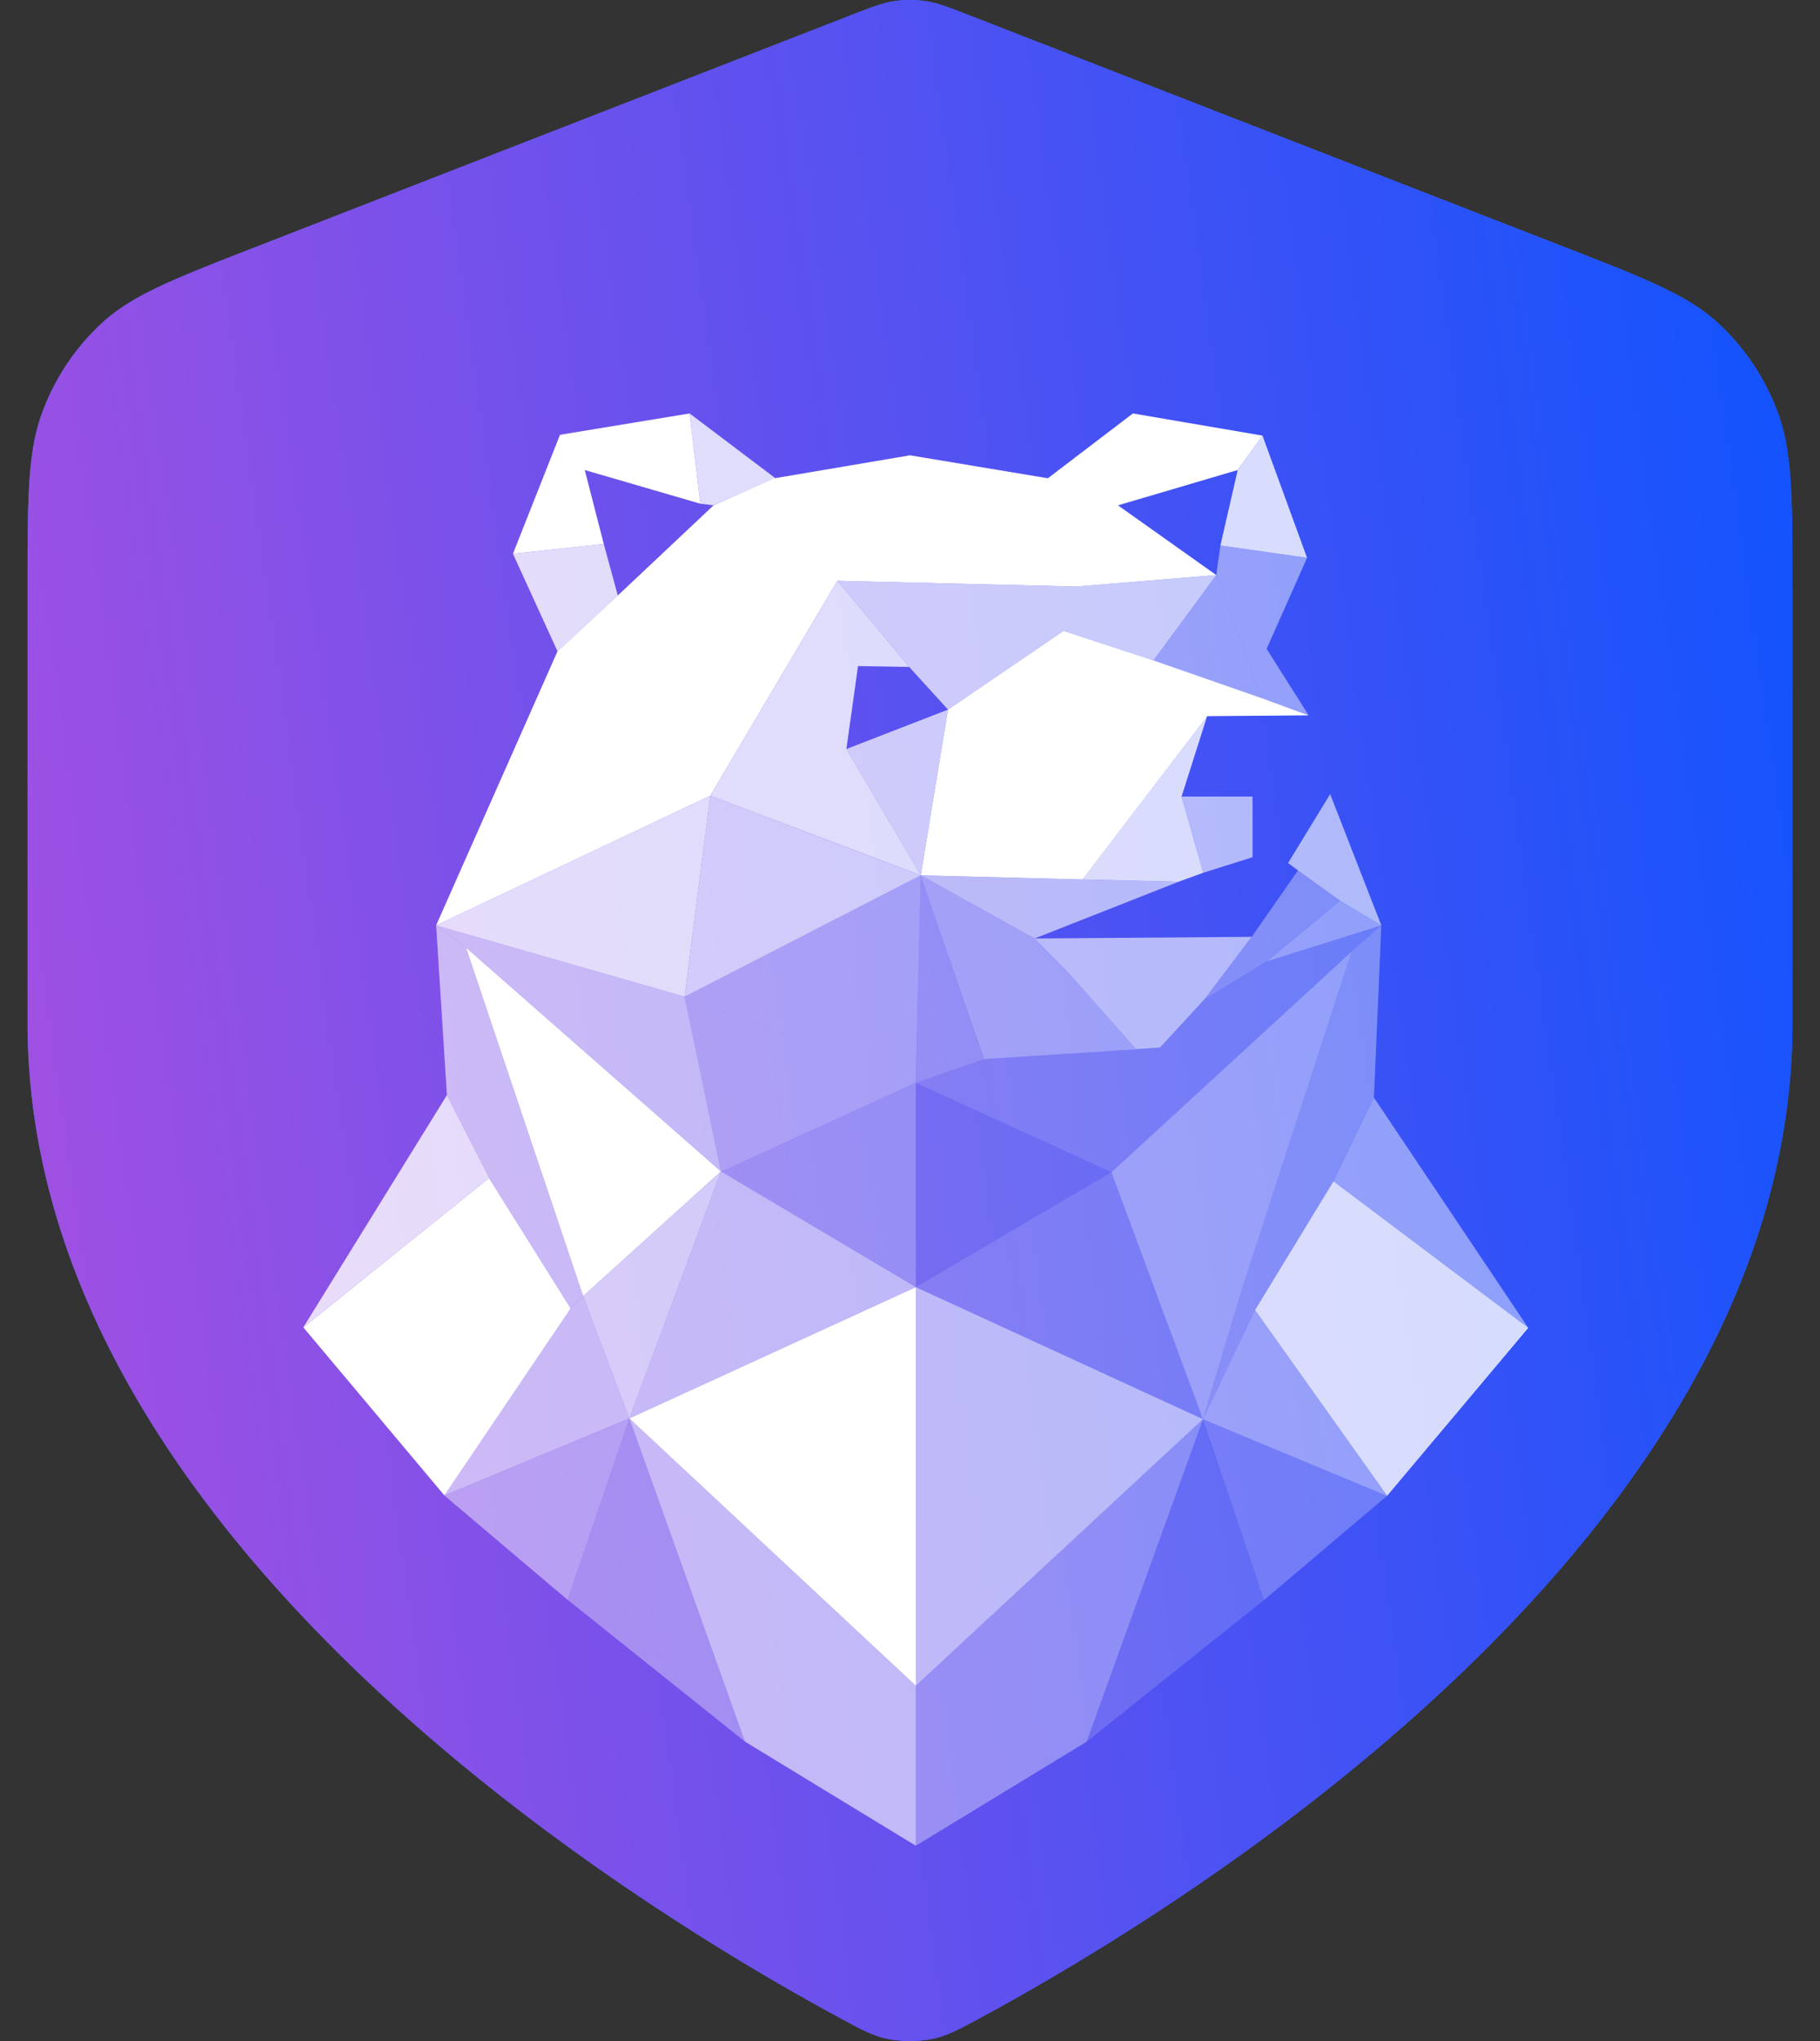 <svg width="33" height="37" viewBox="0 0 33 37" fill="none" xmlns="http://www.w3.org/2000/svg"><rect x="0" y="0" width="33" height="37" fill="#333333" stroke="none"/><path d="M32.5 18.546c0 9.263-10.92 15.975-14.717 18.03-.41.222-.616.333-.901.39a2.2 2.2 0 0 1-.764 0c-.285-.057-.49-.168-.9-.39C11.42 34.52.5 27.809.5 18.546v-7.853c0-1.66 0-2.49.262-3.204A4.16 4.16 0 0 1 1.855 5.85c.552-.504 1.3-.796 2.798-1.379L15.376.296c.416-.162.624-.243.838-.275q.286-.042.572 0c.214.032.422.113.838.275l10.723 4.175c1.497.583 2.246.875 2.798 1.38a4.16 4.16 0 0 1 1.093 1.638c.262.713.262 1.543.262 3.204z" fill="#3772FF"/><path d="M32.5 18.546c0 9.263-10.92 15.975-14.717 18.03-.41.222-.616.333-.901.39a2.2 2.2 0 0 1-.764 0c-.285-.057-.49-.168-.9-.39C11.42 34.52.5 27.809.5 18.546v-7.853c0-1.66 0-2.49.262-3.204A4.16 4.16 0 0 1 1.855 5.85c.552-.504 1.3-.796 2.798-1.379L15.376.296c.416-.162.624-.243.838-.275q.286-.042.572 0c.214.032.422.113.838.275l10.723 4.175c1.497.583 2.246.875 2.798 1.38a4.16 4.16 0 0 1 1.093 1.638c.262.713.262 1.543.262 3.204z" fill="url(#a)"/><path d="m21.813 25.728-2.11 5.846 3.218-2.57zm-5.208-6.098v3.703l3.547-2.082z" fill="#fff" fill-opacity=".15"/><path d="m22.921 29.004-1.108-3.277 3.338 1.39z" fill="#fff" fill-opacity=".25"/><path d="m20.152 21.251-3.547 2.082 5.208 2.394zm-2.29-2.052-1.257.431 3.547 1.621 4.356-4 .538-.476-2.08.654-1.123.684-.808.878z" fill="#fff" fill-opacity=".25"/><path d="M16.605 30.56v2.9l3.098-1.886 2.11-5.847zm.09-14.692 1.167 3.33-1.257.432zm8.351.907-.134 3.123-.734 1.517-1.422 2.335-.942 1.977.673-2.26 2.02-6.216zm-13.635 8.937 2.096 5.86-3.218-2.573zm5.194-6.082v3.703l-3.533-2.097zm6.091-2.647-.853 1.13 1.123-.684 1.332-1.1-.763-.55z" fill="#fff" fill-opacity=".35"/><path d="m24.912 19.898 2.798 4.174-3.532-2.657zm.238 7.22-2.394-3.368-.943 1.978zm-12.736-9.049 4.19 1.561-3.532 1.607z" fill="#fff" fill-opacity=".45"/><path fill-rule="evenodd" clip-rule="evenodd" d="m24.507 17.251-4.355 4 1.661 4.477.674-2.26z" fill="#fff" fill-opacity=".45"/><path d="m16.695 15.868-4.281 2.201 4.19 1.562zm7.603.462.748.445-2.08.655z" fill="#fff" fill-opacity=".45"/><path fill-rule="evenodd" clip-rule="evenodd" d="m16.694 15.868 1.168 3.346.015-.016 2.724-.177-1.213-1.368-.628-.64z" fill="#fff" fill-opacity=".45"/><path d="m20.915 11.971 1.138-1.546.823 2.23z" fill="#fff" fill-opacity=".45"/><path d="m22.966 11.763.763 1.205-.853-.312-.823-2.231.075-.535 1.571.223zM10.289 29l1.122-3.287-3.353 1.398z" fill="#fff" fill-opacity=".45"/><path d="m8.448 17.176-.54-.401.195 3.078.764 1.502 1.481 2.365.225-.223zm4.625 4.06 3.532 2.097-5.194 2.38z" fill="#fff" fill-opacity=".6"/><path d="m7.909 16.775 4.505 1.294.658 3.167-4.624-4.06zm8.696 13.785v-7.227l5.208 2.394zm2.769-12.923L20.6 19.02l.434-.03.808-.877.853-1.13-3.936.03zm4.744-3.241.928 2.379-.748-.446-.763-.55-.18-.134z" fill="#fff" fill-opacity=".6"/><path d="m21.364 15.987-2.604 1.026-2.065-1.145zm1.347-1.547v1.1l-.898.283-.389-1.383zm-12.363 9.28.225-.223.838 2.215-3.353 1.398zm6.257 6.84v2.9l-3.098-1.888-2.096-5.86z" fill="#fff" fill-opacity=".6"/><path d="m12.878 14.425 3.817 1.443-4.28 2.2zm-1.467 11.288 1.662-4.477-2.5 2.26zm3.937-12.135 1.347 2.29.494-3.004zm3.936-2.142-2.095 1.428-.704-.774-1.302-1.561 4.31.104 2.56-.208-1.138 1.546z" fill="#fff" fill-opacity=".7"/><path d="m24.178 21.415-1.422 2.334 2.395 3.368 2.56-3.045zM12.504 7.495 14.06 8.67l-1.122.49-.24-.029zm.374 6.93-4.97 2.35 4.506 1.294zm6.75 1.517 2.26-2.96-.464 1.458.39 1.383-.45.163z" fill="#fff" fill-opacity=".8"/><path d="m15.183 10.529 1.302 1.561-.928-.015-.21 1.502 1.348 2.29-3.817-1.442zm7.708-2.633.808 2.216-1.571-.223.314-1.368zM9.3 10.038l1.647-.178.255.937-1.093 1.011zm-1.197 9.815L5.5 24.062l3.368-2.707z" fill="#fff" fill-opacity=".8"/><path d="m13.072 21.236-4.624-4.06 2.125 6.32zm3.533 9.324v-7.227l-5.194 2.38zm2.679-19.124 1.631.535 1.961.684.853.313-1.84.015-2.26 2.96-2.934-.075.494-3.004z" fill="#fff"/><path d="m20.541 7.495 2.35.402-.45.624-2.17.64 1.782 1.264-2.545.208-4.325-.104-2.305 3.896-4.97 2.35 2.2-4.967 1.108-1.026 1.722-1.621 1.107-.491 2.455-.416 2.5.416zm-8.037 0 .194 1.636-2.095-.61.344 1.339-1.646.178.853-2.156zM8.867 21.356l1.481 2.364-2.29 3.39L5.5 24.063z" fill="#fff"/><defs><linearGradient id="a" x1=".53" y1="37" x2="36.999" y2="31.89" gradientUnits="userSpaceOnUse"><stop stop-color="#A950E1"/><stop offset="1" stop-color="#0E53FE"/></linearGradient></defs></svg>